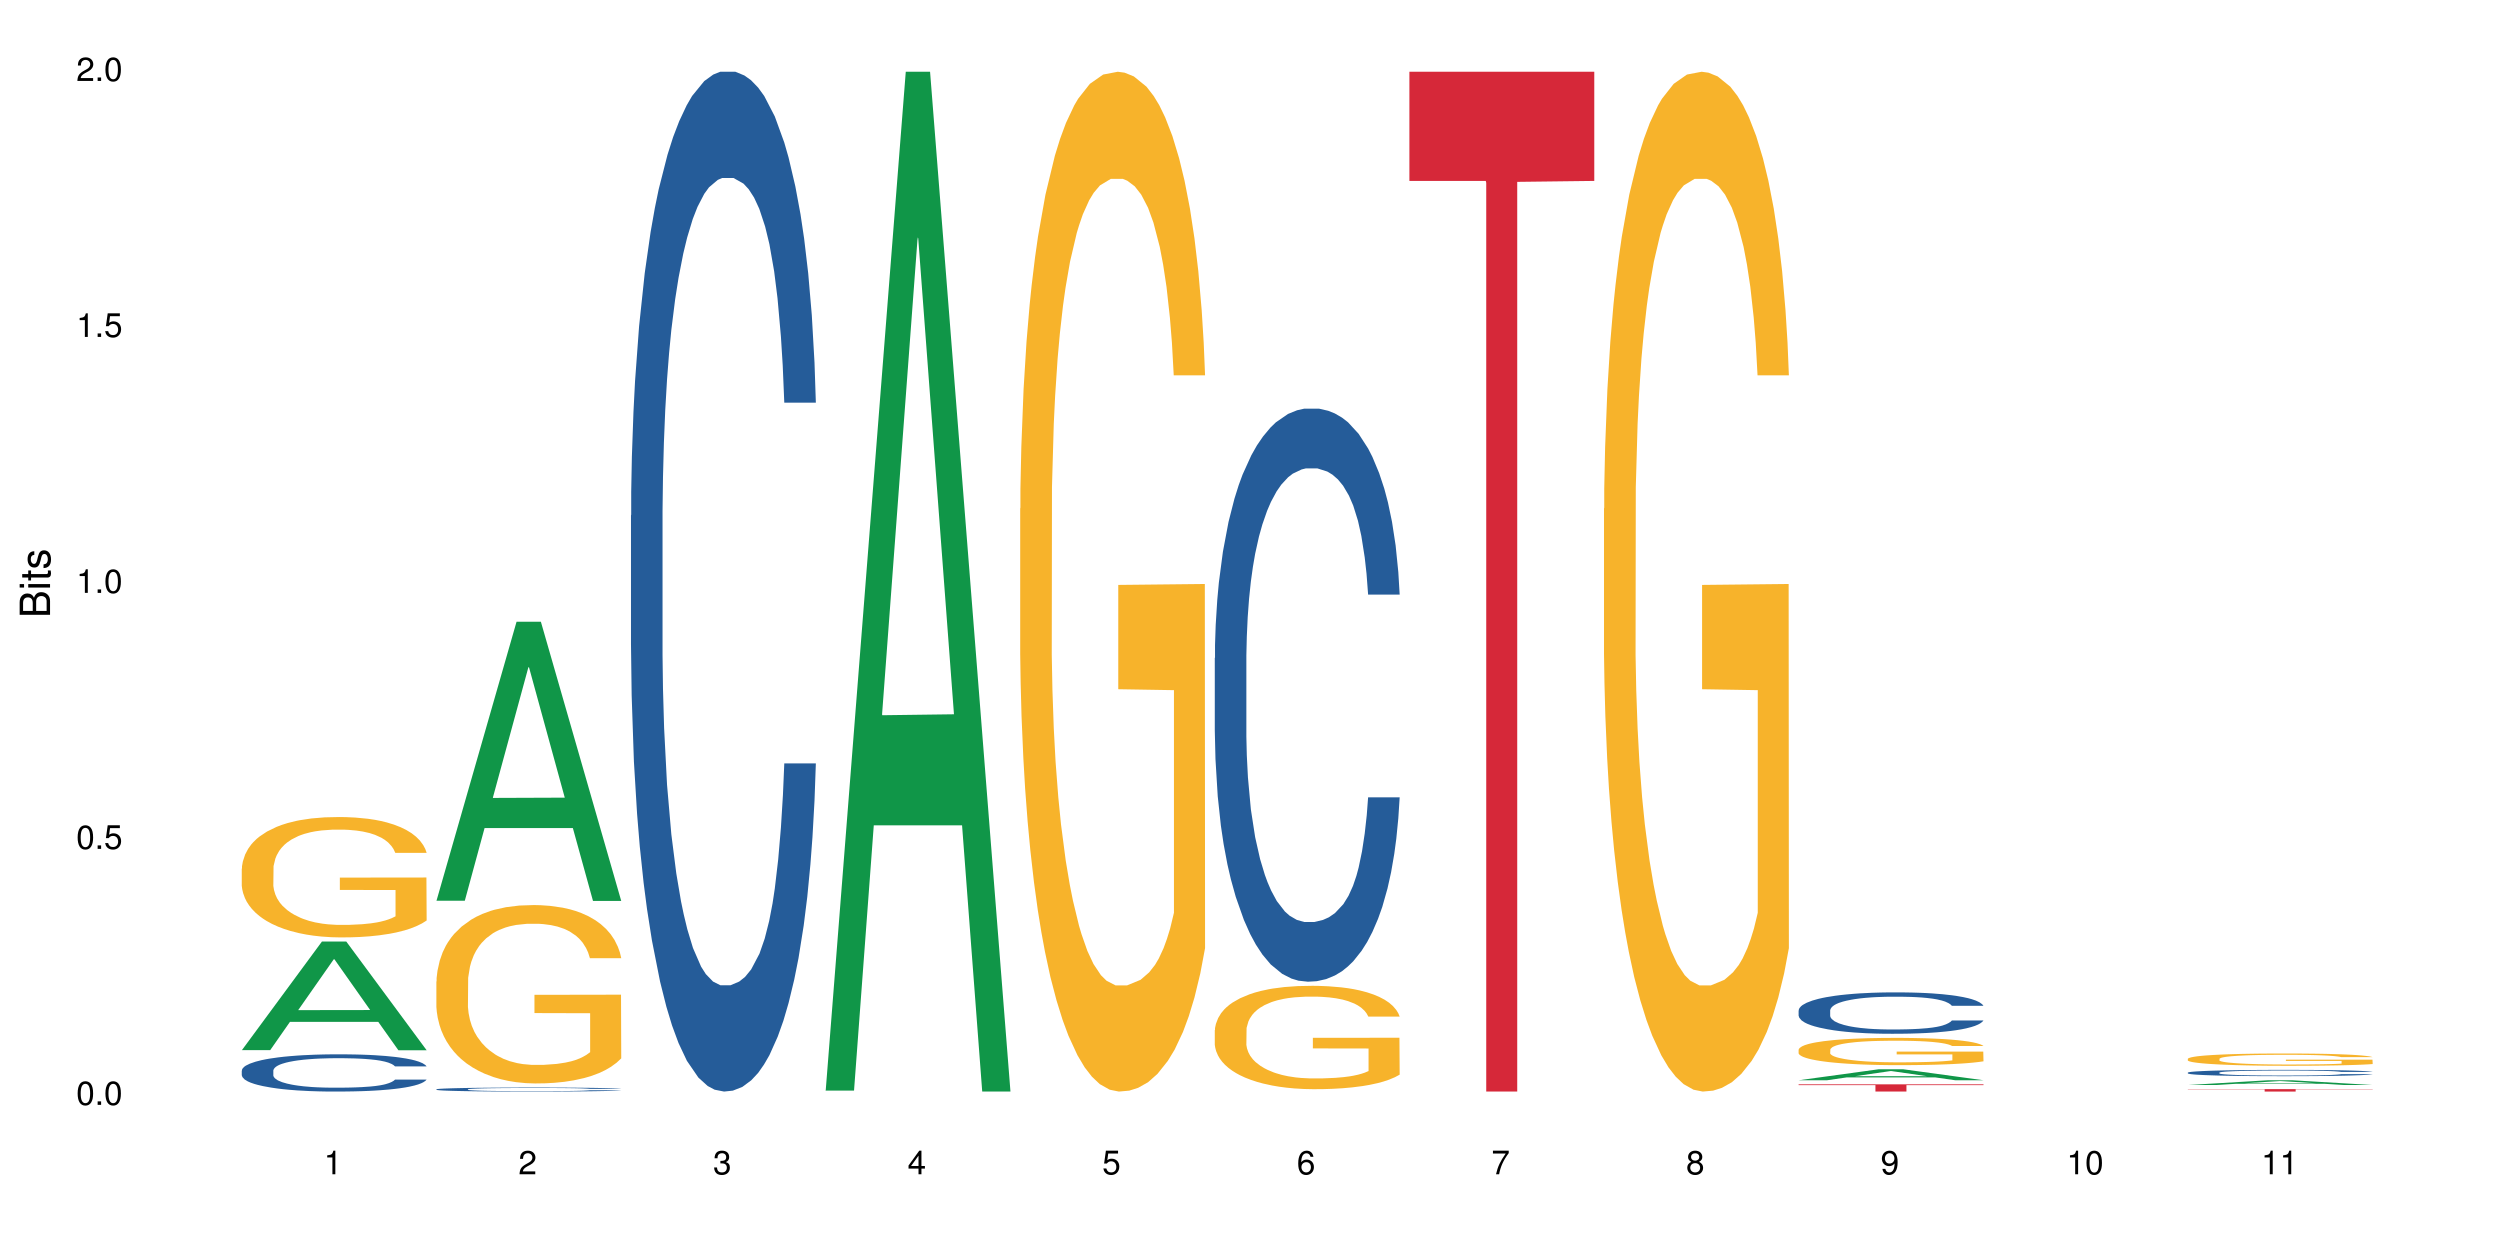 <?xml version="1.0" encoding="UTF-8"?>
<svg xmlns="http://www.w3.org/2000/svg" xmlns:xlink="http://www.w3.org/1999/xlink" width="720pt" height="360pt" viewBox="0 0 720 360" version="1.1">
<defs>
<g>
<symbol overflow="visible" id="glyph0-0">
<path style="stroke:none;" d=""/>
</symbol>
<symbol overflow="visible" id="glyph0-1">
<path style="stroke:none;" d="M 2.641 -6.797 C 2 -6.797 1.422 -6.531 1.078 -6.047 C 0.641 -5.453 0.406 -4.547 0.406 -3.297 C 0.406 -1 1.188 0.219 2.641 0.219 C 4.078 0.219 4.859 -1 4.859 -3.234 C 4.859 -4.562 4.656 -5.438 4.203 -6.047 C 3.844 -6.531 3.281 -6.797 2.641 -6.797 Z M 2.641 -6.047 C 3.547 -6.047 4 -5.125 4 -3.312 C 4 -1.375 3.562 -0.484 2.625 -0.484 C 1.734 -0.484 1.281 -1.422 1.281 -3.281 C 1.281 -5.141 1.734 -6.047 2.641 -6.047 Z M 2.641 -6.047 "/>
</symbol>
<symbol overflow="visible" id="glyph0-2">
<path style="stroke:none;" d="M 1.828 -1 L 0.828 -1 L 0.828 0 L 1.828 0 Z M 1.828 -1 "/>
</symbol>
<symbol overflow="visible" id="glyph0-3">
<path style="stroke:none;" d="M 4.562 -6.797 L 1.062 -6.797 L 0.547 -3.094 L 1.328 -3.094 C 1.719 -3.562 2.047 -3.734 2.578 -3.734 C 3.484 -3.734 4.062 -3.109 4.062 -2.094 C 4.062 -1.125 3.484 -0.531 2.578 -0.531 C 1.828 -0.531 1.375 -0.906 1.188 -1.672 L 0.328 -1.672 C 0.453 -1.109 0.547 -0.844 0.75 -0.594 C 1.125 -0.078 1.828 0.219 2.594 0.219 C 3.969 0.219 4.922 -0.781 4.922 -2.219 C 4.922 -3.562 4.031 -4.484 2.719 -4.484 C 2.25 -4.484 1.859 -4.359 1.469 -4.062 L 1.734 -5.969 L 4.562 -5.969 Z M 4.562 -6.797 "/>
</symbol>
<symbol overflow="visible" id="glyph0-4">
<path style="stroke:none;" d="M 2.484 -4.844 L 2.484 0 L 3.328 0 L 3.328 -6.797 L 2.766 -6.797 C 2.469 -5.75 2.281 -5.609 0.984 -5.453 L 0.984 -4.844 Z M 2.484 -4.844 "/>
</symbol>
<symbol overflow="visible" id="glyph0-5">
<path style="stroke:none;" d="M 4.859 -0.828 L 1.281 -0.828 C 1.359 -1.391 1.672 -1.75 2.5 -2.234 L 3.469 -2.75 C 4.406 -3.266 4.906 -3.969 4.906 -4.812 C 4.906 -5.375 4.672 -5.906 4.266 -6.266 C 3.859 -6.625 3.375 -6.797 2.719 -6.797 C 1.859 -6.797 1.219 -6.5 0.844 -5.922 C 0.609 -5.562 0.5 -5.125 0.484 -4.438 L 1.328 -4.438 C 1.359 -4.906 1.406 -5.188 1.531 -5.406 C 1.75 -5.812 2.188 -6.062 2.703 -6.062 C 3.469 -6.062 4.031 -5.516 4.031 -4.781 C 4.031 -4.25 3.719 -3.797 3.125 -3.438 L 2.234 -2.938 C 0.812 -2.141 0.406 -1.5 0.328 0 L 4.859 0 Z M 4.859 -0.828 "/>
</symbol>
<symbol overflow="visible" id="glyph0-6">
<path style="stroke:none;" d="M 2.125 -3.125 L 2.578 -3.125 C 3.516 -3.125 3.984 -2.703 3.984 -1.891 C 3.984 -1.031 3.469 -0.531 2.578 -0.531 C 1.656 -0.531 1.203 -0.984 1.156 -1.969 L 0.312 -1.969 C 0.344 -1.422 0.438 -1.078 0.609 -0.766 C 0.953 -0.109 1.625 0.219 2.547 0.219 C 3.953 0.219 4.859 -0.609 4.859 -1.906 C 4.859 -2.766 4.516 -3.25 3.703 -3.516 C 4.344 -3.766 4.656 -4.25 4.656 -4.938 C 4.656 -6.109 3.875 -6.797 2.578 -6.797 C 1.203 -6.797 0.484 -6.047 0.453 -4.609 L 1.297 -4.609 C 1.312 -5.016 1.344 -5.25 1.453 -5.453 C 1.641 -5.828 2.062 -6.062 2.594 -6.062 C 3.344 -6.062 3.797 -5.625 3.797 -4.906 C 3.797 -4.422 3.609 -4.141 3.25 -3.984 C 3.016 -3.891 2.719 -3.844 2.125 -3.844 Z M 2.125 -3.125 "/>
</symbol>
<symbol overflow="visible" id="glyph0-7">
<path style="stroke:none;" d="M 3.141 -1.625 L 3.141 0 L 3.984 0 L 3.984 -1.625 L 4.984 -1.625 L 4.984 -2.391 L 3.984 -2.391 L 3.984 -6.797 L 3.359 -6.797 L 0.266 -2.516 L 0.266 -1.625 Z M 3.141 -2.391 L 1 -2.391 L 3.141 -5.359 Z M 3.141 -2.391 "/>
</symbol>
<symbol overflow="visible" id="glyph0-8">
<path style="stroke:none;" d="M 4.781 -5.031 C 4.609 -6.141 3.891 -6.797 2.844 -6.797 C 2.094 -6.797 1.422 -6.438 1.031 -5.828 C 0.609 -5.172 0.406 -4.344 0.406 -3.094 C 0.406 -1.953 0.578 -1.234 0.984 -0.625 C 1.359 -0.078 1.953 0.219 2.703 0.219 C 3.984 0.219 4.922 -0.734 4.922 -2.078 C 4.922 -3.344 4.062 -4.234 2.844 -4.234 C 2.172 -4.234 1.641 -3.969 1.281 -3.469 C 1.281 -5.125 1.828 -6.047 2.797 -6.047 C 3.391 -6.047 3.797 -5.672 3.938 -5.031 Z M 2.734 -3.484 C 3.547 -3.484 4.062 -2.922 4.062 -2 C 4.062 -1.156 3.484 -0.531 2.703 -0.531 C 1.922 -0.531 1.328 -1.188 1.328 -2.047 C 1.328 -2.891 1.906 -3.484 2.734 -3.484 Z M 2.734 -3.484 "/>
</symbol>
<symbol overflow="visible" id="glyph0-9">
<path style="stroke:none;" d="M 4.984 -6.797 L 0.438 -6.797 L 0.438 -5.969 L 4.109 -5.969 C 2.5 -3.656 1.828 -2.234 1.328 0 L 2.219 0 C 2.594 -2.172 3.453 -4.047 4.984 -6.094 Z M 4.984 -6.797 "/>
</symbol>
<symbol overflow="visible" id="glyph0-10">
<path style="stroke:none;" d="M 3.75 -3.578 C 4.453 -4 4.688 -4.344 4.688 -4.984 C 4.688 -6.047 3.844 -6.797 2.641 -6.797 C 1.438 -6.797 0.594 -6.047 0.594 -4.984 C 0.594 -4.359 0.828 -4.016 1.516 -3.578 C 0.734 -3.203 0.359 -2.641 0.359 -1.891 C 0.359 -0.641 1.297 0.219 2.641 0.219 C 3.984 0.219 4.922 -0.641 4.922 -1.875 C 4.922 -2.641 4.531 -3.203 3.75 -3.578 Z M 2.641 -6.047 C 3.359 -6.047 3.812 -5.625 3.812 -4.969 C 3.812 -4.344 3.344 -3.922 2.641 -3.922 C 1.922 -3.922 1.453 -4.344 1.453 -4.984 C 1.453 -5.625 1.922 -6.047 2.641 -6.047 Z M 2.641 -3.203 C 3.484 -3.203 4.062 -2.672 4.062 -1.875 C 4.062 -1.062 3.484 -0.531 2.625 -0.531 C 1.797 -0.531 1.219 -1.078 1.219 -1.875 C 1.219 -2.672 1.797 -3.203 2.641 -3.203 Z M 2.641 -3.203 "/>
</symbol>
<symbol overflow="visible" id="glyph0-11">
<path style="stroke:none;" d="M 0.516 -1.547 C 0.672 -0.438 1.406 0.219 2.438 0.219 C 3.188 0.219 3.859 -0.141 4.266 -0.75 C 4.688 -1.406 4.891 -2.25 4.891 -3.484 C 4.891 -4.625 4.703 -5.359 4.312 -5.953 C 3.938 -6.5 3.344 -6.797 2.594 -6.797 C 1.297 -6.797 0.359 -5.844 0.359 -4.516 C 0.359 -3.25 1.234 -2.344 2.453 -2.344 C 3.094 -2.344 3.562 -2.578 4.016 -3.109 C 4 -1.453 3.469 -0.531 2.5 -0.531 C 1.906 -0.531 1.484 -0.906 1.359 -1.547 Z M 2.578 -6.062 C 3.375 -6.062 3.969 -5.406 3.969 -4.531 C 3.969 -3.688 3.375 -3.094 2.547 -3.094 C 1.734 -3.094 1.234 -3.672 1.234 -4.578 C 1.234 -5.438 1.797 -6.062 2.578 -6.062 Z M 2.578 -6.062 "/>
</symbol>
<symbol overflow="visible" id="glyph1-0">
<path style="stroke:none;" d=""/>
</symbol>
<symbol overflow="visible" id="glyph1-1">
<path style="stroke:none;" d="M 0 -0.953 L 0 -4.891 C 0 -5.719 -0.234 -6.344 -0.734 -6.797 C -1.188 -7.234 -1.812 -7.469 -2.5 -7.469 C -3.547 -7.469 -4.188 -7 -4.625 -5.875 C -4.984 -6.672 -5.641 -7.094 -6.531 -7.094 C -7.156 -7.094 -7.734 -6.859 -8.141 -6.391 C -8.562 -5.938 -8.75 -5.344 -8.75 -4.5 L -8.75 -0.953 Z M -4.984 -2.062 L -7.766 -2.062 L -7.766 -4.219 C -7.766 -4.844 -7.688 -5.203 -7.453 -5.5 C -7.219 -5.812 -6.859 -5.969 -6.375 -5.969 C -5.906 -5.969 -5.531 -5.812 -5.297 -5.5 C -5.062 -5.203 -4.984 -4.844 -4.984 -4.219 Z M -0.984 -2.062 L -4 -2.062 L -4 -4.781 C -4 -5.328 -3.859 -5.688 -3.578 -5.953 C -3.297 -6.219 -2.922 -6.359 -2.484 -6.359 C -2.062 -6.359 -1.688 -6.219 -1.406 -5.953 C -1.109 -5.688 -0.984 -5.328 -0.984 -4.781 Z M -0.984 -2.062 "/>
</symbol>
<symbol overflow="visible" id="glyph1-2">
<path style="stroke:none;" d="M -6.281 -1.797 L -6.281 -0.797 L 0 -0.797 L 0 -1.797 Z M -8.75 -1.797 L -8.75 -0.797 L -7.484 -0.797 L -7.484 -1.797 Z M -8.75 -1.797 "/>
</symbol>
<symbol overflow="visible" id="glyph1-3">
<path style="stroke:none;" d="M -6.281 -3.047 L -6.281 -2.016 L -8.016 -2.016 L -8.016 -1.016 L -6.281 -1.016 L -6.281 -0.172 L -5.469 -0.172 L -5.469 -1.016 L -0.719 -1.016 C -0.078 -1.016 0.281 -1.453 0.281 -2.234 C 0.281 -2.469 0.25 -2.719 0.188 -3.047 L -0.641 -3.047 C -0.609 -2.922 -0.594 -2.766 -0.594 -2.562 C -0.594 -2.141 -0.719 -2.016 -1.156 -2.016 L -5.469 -2.016 L -5.469 -3.047 Z M -6.281 -3.047 "/>
</symbol>
<symbol overflow="visible" id="glyph1-4">
<path style="stroke:none;" d="M -4.531 -5.25 C -5.766 -5.25 -6.469 -4.422 -6.469 -2.969 C -6.469 -1.516 -5.719 -0.562 -4.547 -0.562 C -3.562 -0.562 -3.094 -1.062 -2.734 -2.562 L -2.516 -3.484 C -2.344 -4.188 -2.094 -4.469 -1.625 -4.469 C -1.047 -4.469 -0.641 -3.875 -0.641 -3 C -0.641 -2.453 -0.797 -2 -1.062 -1.75 C -1.25 -1.594 -1.422 -1.531 -1.875 -1.469 L -1.875 -0.406 C -0.422 -0.453 0.281 -1.266 0.281 -2.922 C 0.281 -4.5 -0.5 -5.516 -1.719 -5.516 C -2.656 -5.516 -3.172 -4.984 -3.469 -3.734 L -3.703 -2.766 C -3.891 -1.953 -4.156 -1.609 -4.594 -1.609 C -5.172 -1.609 -5.547 -2.125 -5.547 -2.938 C -5.547 -3.75 -5.203 -4.172 -4.531 -4.203 Z M -4.531 -5.25 "/>
</symbol>
</g>
</defs>
<g id="surface74023">
<rect x="0" y="0" width="720" height="360" style="fill:rgb(100%,100%,100%);fill-opacity:1;stroke:none;"/>
<path style=" stroke:none;fill-rule:nonzero;fill:rgb(6.275%,58.824%,28.235%);fill-opacity:1;" d="M 69.629 302.441 L 69.688 302.414 L 92.723 271.156 L 99.723 271.156 L 122.875 302.473 L 114.738 302.473 L 108.938 294.297 L 83.508 294.297 L 77.82 302.441 L 69.629 302.441 L 85.957 290.918 L 106.605 290.887 L 96.309 276.273 L 96.195 276.242 L 96.082 276.332 L 85.898 290.887 L 85.957 290.918 Z M 69.629 302.441 "/>
<path style=" stroke:none;fill-rule:nonzero;fill:rgb(14.51%,36.078%,60%);fill-opacity:1;" d="M 69.629 308.316 L 69.695 308.305 L 69.695 308.07 L 69.891 307.699 L 70.344 307.227 L 70.797 306.906 L 71.969 306.328 L 73.59 305.77 L 75.277 305.336 L 76.512 305.082 L 77.617 304.887 L 80.148 304.523 L 81.773 304.336 L 83.523 304.172 L 85.668 304.004 L 87.227 303.906 L 90.73 303.75 L 93.328 303.68 L 95.344 303.652 L 99.691 303.652 L 102.289 303.691 L 104.172 303.738 L 106.25 303.816 L 108.004 303.906 L 111.055 304.121 L 113.781 304.395 L 115.016 304.555 L 116.965 304.855 L 118.457 305.152 L 119.496 305.406 L 120.664 305.77 L 121.703 306.207 L 122.484 306.707 L 122.875 307.129 L 113.781 307.129 L 113.328 306.738 L 112.809 306.434 L 111.836 306.031 L 110.859 305.75 L 109.496 305.465 L 108.266 305.277 L 106.574 305.094 L 105.082 304.973 L 103.523 304.887 L 102.031 304.828 L 99.172 304.77 L 95.863 304.77 L 94.629 304.789 L 92.098 304.867 L 90.73 304.934 L 88.785 305.074 L 87.422 305.199 L 85.797 305.395 L 84.695 305.562 L 83.328 305.816 L 82.355 306.043 L 81.254 306.367 L 80.602 306.609 L 80.02 306.887 L 79.5 307.207 L 79.109 307.551 L 78.852 307.914 L 78.719 308.266 L 78.719 309.785 L 78.852 310.137 L 79.176 310.551 L 80.02 311.148 L 81.254 311.668 L 82.68 312.078 L 84.043 312.371 L 84.824 312.508 L 85.863 312.664 L 87.484 312.863 L 89.824 313.059 L 91.188 313.137 L 93.266 313.215 L 95.406 313.254 L 98.266 313.254 L 100.797 313.215 L 102.484 313.164 L 104.238 313.086 L 106.641 312.922 L 108.133 312.766 L 109.434 312.578 L 110.406 312.391 L 111.055 312.234 L 112.031 311.93 L 112.809 311.598 L 113.395 311.254 L 113.781 310.922 L 122.875 310.922 L 122.484 311.312 L 121.898 311.695 L 121.316 311.98 L 120.406 312.324 L 119.367 312.625 L 117.875 312.969 L 116.641 313.195 L 115.016 313.441 L 113.523 313.625 L 111.898 313.793 L 109.496 313.988 L 107.938 314.086 L 106.25 314.176 L 104.238 314.254 L 101.707 314.32 L 98.977 314.359 L 96.445 314.371 L 93.719 314.352 L 91.707 314.312 L 89.043 314.223 L 85.73 314.047 L 83.328 313.859 L 81.445 313.676 L 79.824 313.48 L 78.004 313.215 L 75.668 312.785 L 74.238 312.449 L 73.266 312.176 L 72.16 311.793 L 71.383 311.449 L 70.473 310.902 L 69.824 310.207 L 69.629 309.668 Z M 69.629 308.316 "/>
<path style=" stroke:none;fill-rule:nonzero;fill:rgb(96.863%,70.196%,16.863%);fill-opacity:1;" d="M 69.629 250.156 L 69.695 250.121 L 69.695 249.488 L 69.953 248.066 L 70.602 246.102 L 71.449 244.488 L 72.355 243.219 L 72.941 242.555 L 73.914 241.605 L 74.758 240.91 L 76.902 239.484 L 79.629 238.152 L 81.121 237.582 L 82.809 237.047 L 85.215 236.445 L 86.316 236.223 L 89.691 235.715 L 93.523 235.398 L 97.746 235.305 L 99.691 235.336 L 102.355 235.461 L 105.992 235.809 L 108.07 236.125 L 109.691 236.445 L 111.379 236.855 L 113.457 237.488 L 115.406 238.25 L 116.965 239.008 L 118.523 239.957 L 119.82 240.973 L 120.926 242.078 L 121.898 243.41 L 122.484 244.52 L 122.875 245.625 L 113.848 245.625 L 113.328 244.52 L 112.742 243.664 L 111.77 242.617 L 110.797 241.859 L 109.82 241.258 L 108.004 240.434 L 106.445 239.926 L 104.496 239.484 L 102.613 239.199 L 100.473 239.008 L 99.172 238.945 L 95.73 238.945 L 92.613 239.168 L 90.797 239.422 L 89.5 239.672 L 87.68 240.148 L 86.578 240.527 L 85.926 240.781 L 83.98 241.762 L 82.68 242.648 L 81.965 243.25 L 81.059 244.203 L 80.406 245.055 L 79.695 246.324 L 79.305 247.273 L 78.785 249.426 L 78.719 255.125 L 78.914 256.328 L 79.305 257.629 L 79.824 258.77 L 80.602 259.973 L 81.383 260.891 L 82.746 262.125 L 83.914 262.949 L 84.824 263.484 L 86.578 264.34 L 87.289 264.625 L 88.98 265.195 L 90.73 265.641 L 92.875 266.02 L 94.5 266.207 L 97.094 266.367 L 100.406 266.367 L 104.305 266.176 L 106.77 265.926 L 108.457 265.672 L 109.562 265.449 L 110.926 265.102 L 111.898 264.785 L 112.809 264.438 L 113.914 263.898 L 113.914 256.328 L 97.875 256.297 L 97.875 252.75 L 122.809 252.719 L 122.875 265.102 L 121.512 265.957 L 119.82 266.777 L 118.199 267.414 L 116.512 267.949 L 114.109 268.551 L 112.16 268.934 L 109.172 269.375 L 106.445 269.66 L 103.59 269.852 L 101.055 269.945 L 98.07 269.977 L 95.406 269.914 L 92.551 269.723 L 90.277 269.469 L 88.199 269.152 L 86.121 268.742 L 83.523 268.078 L 81.836 267.539 L 80.082 266.875 L 78.332 266.082 L 76.773 265.227 L 75.734 264.562 L 74.695 263.801 L 73.59 262.852 L 72.551 261.777 L 71.773 260.793 L 71.059 259.688 L 70.539 258.641 L 70.02 257.215 L 69.758 256.074 L 69.629 255.094 Z M 69.629 250.156 "/>
<path style=" stroke:none;fill-rule:nonzero;fill:rgb(6.275%,58.824%,28.235%);fill-opacity:1;" d="M 125.676 259.402 L 125.734 259.328 L 148.77 179.051 L 155.77 179.051 L 178.918 259.477 L 170.785 259.477 L 164.984 238.484 L 139.555 238.484 L 133.867 259.402 L 125.676 259.402 L 142 229.801 L 162.652 229.723 L 152.355 192.191 L 152.242 192.117 L 152.129 192.344 L 141.945 229.723 L 142 229.801 Z M 125.676 259.402 "/>
<path style=" stroke:none;fill-rule:nonzero;fill:rgb(14.51%,36.078%,60%);fill-opacity:1;" d="M 125.676 313.719 L 125.742 313.719 L 125.742 313.691 L 125.934 313.652 L 126.391 313.602 L 126.844 313.566 L 128.012 313.504 L 129.637 313.445 L 131.324 313.398 L 132.559 313.371 L 133.664 313.348 L 136.195 313.309 L 137.816 313.289 L 139.57 313.273 L 141.715 313.254 L 143.273 313.242 L 146.777 313.227 L 149.375 313.219 L 151.391 313.215 L 155.738 313.215 L 158.336 313.219 L 160.219 313.227 L 162.297 313.234 L 164.051 313.242 L 167.102 313.266 L 169.828 313.297 L 171.062 313.312 L 173.012 313.348 L 174.504 313.379 L 175.543 313.406 L 176.711 313.445 L 177.75 313.492 L 178.531 313.547 L 178.918 313.59 L 169.828 313.59 L 169.375 313.547 L 168.855 313.516 L 167.883 313.473 L 166.906 313.441 L 165.543 313.41 L 164.309 313.391 L 162.621 313.371 L 161.129 313.359 L 159.57 313.348 L 158.078 313.344 L 155.219 313.336 L 151.906 313.336 L 150.676 313.34 L 148.141 313.348 L 146.777 313.355 L 144.832 313.367 L 143.469 313.383 L 141.844 313.402 L 140.738 313.422 L 139.375 313.449 L 138.402 313.473 L 137.297 313.508 L 136.648 313.535 L 136.066 313.562 L 135.547 313.598 L 135.156 313.637 L 134.895 313.676 L 134.766 313.715 L 134.766 313.875 L 134.895 313.914 L 135.219 313.961 L 136.066 314.023 L 137.297 314.078 L 138.727 314.125 L 140.09 314.156 L 140.871 314.172 L 141.91 314.188 L 143.531 314.207 L 145.871 314.23 L 147.234 314.238 L 149.312 314.246 L 151.453 314.25 L 154.312 314.25 L 156.844 314.246 L 158.531 314.242 L 160.285 314.23 L 162.688 314.215 L 164.18 314.199 L 165.48 314.176 L 166.453 314.156 L 167.102 314.141 L 168.074 314.109 L 168.855 314.07 L 169.441 314.035 L 169.828 314 L 178.918 314 L 178.531 314.043 L 177.945 314.082 L 177.363 314.113 L 176.453 314.148 L 175.414 314.184 L 173.922 314.219 L 172.688 314.242 L 171.062 314.27 L 169.57 314.289 L 167.945 314.309 L 165.543 314.328 L 163.984 314.34 L 162.297 314.348 L 160.285 314.359 L 157.754 314.367 L 155.023 314.371 L 152.492 314.371 L 149.766 314.367 L 147.754 314.363 L 145.09 314.355 L 141.777 314.336 L 139.375 314.316 L 137.492 314.297 L 135.871 314.273 L 134.051 314.246 L 131.715 314.199 L 130.285 314.164 L 129.312 314.133 L 128.207 314.094 L 127.43 314.055 L 126.52 313.996 L 125.871 313.922 L 125.676 313.863 Z M 125.676 313.719 "/>
<path style=" stroke:none;fill-rule:nonzero;fill:rgb(96.863%,70.196%,16.863%);fill-opacity:1;" d="M 125.676 282.664 L 125.742 282.617 L 125.742 281.68 L 126 279.566 L 126.648 276.656 L 127.492 274.266 L 128.402 272.387 L 128.988 271.402 L 129.961 269.996 L 130.805 268.961 L 132.949 266.852 L 135.676 264.879 L 137.168 264.035 L 138.855 263.238 L 141.258 262.348 L 142.363 262.02 L 145.738 261.27 L 149.57 260.797 L 153.793 260.656 L 155.738 260.703 L 158.402 260.891 L 162.039 261.41 L 164.117 261.879 L 165.738 262.348 L 167.426 262.957 L 169.504 263.895 L 171.453 265.02 L 173.012 266.148 L 174.57 267.555 L 175.867 269.055 L 176.973 270.699 L 177.945 272.668 L 178.531 274.312 L 178.918 275.953 L 169.895 275.953 L 169.375 274.312 L 168.789 273.043 L 167.816 271.496 L 166.844 270.371 L 165.867 269.48 L 164.051 268.258 L 162.492 267.508 L 160.543 266.852 L 158.66 266.43 L 156.52 266.148 L 155.219 266.055 L 151.777 266.055 L 148.66 266.383 L 146.844 266.758 L 145.543 267.133 L 143.727 267.836 L 142.621 268.398 L 141.973 268.773 L 140.027 270.23 L 138.727 271.543 L 138.012 272.434 L 137.105 273.844 L 136.453 275.109 L 135.738 276.984 L 135.352 278.395 L 134.832 281.586 L 134.766 290.031 L 134.961 291.812 L 135.352 293.738 L 135.871 295.426 L 136.648 297.211 L 137.43 298.57 L 138.793 300.398 L 139.961 301.621 L 140.871 302.418 L 142.621 303.684 L 143.336 304.105 L 145.023 304.953 L 146.777 305.609 L 148.922 306.172 L 150.543 306.453 L 153.141 306.688 L 156.453 306.688 L 160.348 306.406 L 162.816 306.031 L 164.504 305.656 L 165.609 305.328 L 166.973 304.812 L 167.945 304.34 L 168.855 303.824 L 169.961 303.027 L 169.961 291.812 L 153.922 291.766 L 153.922 286.512 L 178.855 286.465 L 178.918 304.812 L 177.555 306.078 L 175.867 307.297 L 174.246 308.234 L 172.555 309.035 L 170.152 309.926 L 168.207 310.488 L 165.219 311.145 L 162.492 311.566 L 159.637 311.848 L 157.102 311.988 L 154.117 312.035 L 151.453 311.941 L 148.598 311.66 L 146.324 311.285 L 144.246 310.816 L 142.168 310.207 L 139.57 309.223 L 137.883 308.422 L 136.129 307.438 L 134.375 306.266 L 132.816 305 L 131.777 304.012 L 130.742 302.887 L 129.637 301.48 L 128.598 299.883 L 127.82 298.43 L 127.105 296.785 L 126.586 295.238 L 126.066 293.129 L 125.805 291.438 L 125.676 289.984 Z M 125.676 282.664 "/>
<path style=" stroke:none;fill-rule:nonzero;fill:rgb(14.51%,36.078%,60%);fill-opacity:1;" d="M 181.723 148.457 L 181.785 148.188 L 181.785 141.742 L 181.98 131.543 L 182.438 118.656 L 182.891 109.797 L 184.059 93.957 L 185.684 78.652 L 187.371 66.84 L 188.605 59.859 L 189.707 54.492 L 192.242 44.559 L 193.863 39.457 L 195.617 34.891 L 197.762 30.328 L 199.32 27.645 L 202.824 23.348 L 205.422 21.469 L 207.434 20.664 L 211.785 20.664 L 214.383 21.738 L 216.266 23.078 L 218.344 25.227 L 220.098 27.645 L 223.148 33.551 L 225.875 41.066 L 227.109 45.363 L 229.059 53.684 L 230.551 61.738 L 231.59 68.719 L 232.758 78.652 L 233.797 90.734 L 234.578 104.426 L 234.965 115.969 L 225.875 115.969 L 225.422 105.23 L 224.902 96.91 L 223.926 85.902 L 222.953 78.117 L 221.59 70.332 L 220.355 65.23 L 218.668 60.129 L 217.176 56.906 L 215.617 54.492 L 214.121 52.879 L 211.266 51.27 L 207.953 51.27 L 206.723 51.805 L 204.188 53.953 L 202.824 55.832 L 200.875 59.59 L 199.512 63.082 L 197.891 68.449 L 196.785 73.016 L 195.422 79.996 L 194.449 86.172 L 193.344 95.031 L 192.695 101.742 L 192.109 109.258 L 191.59 118.117 L 191.203 127.516 L 190.941 137.449 L 190.812 147.113 L 190.812 188.727 L 190.941 198.391 L 191.266 209.668 L 192.109 226.043 L 193.344 240.273 L 194.773 251.547 L 196.137 259.602 L 196.918 263.359 L 197.953 267.656 L 199.578 273.027 L 201.914 278.395 L 203.281 280.543 L 205.355 282.691 L 207.5 283.766 L 210.355 283.766 L 212.891 282.691 L 214.578 281.348 L 216.332 279.199 L 218.734 274.637 L 220.227 270.34 L 221.523 265.242 L 222.5 260.141 L 223.148 255.844 L 224.121 247.52 L 224.902 238.395 L 225.484 228.996 L 225.875 219.867 L 234.965 219.867 L 234.578 230.609 L 233.992 241.078 L 233.406 248.863 L 232.5 258.262 L 231.461 266.582 L 229.965 275.98 L 228.734 282.152 L 227.109 288.867 L 225.617 293.969 L 223.992 298.531 L 221.59 303.898 L 220.031 306.586 L 218.344 309 L 216.332 311.148 L 213.797 313.027 L 211.07 314.102 L 208.539 314.371 L 205.812 313.832 L 203.801 312.762 L 201.137 310.344 L 197.824 305.512 L 195.422 300.41 L 193.539 295.309 L 191.918 289.941 L 190.098 282.691 L 187.762 270.879 L 186.332 261.75 L 185.359 254.234 L 184.254 243.762 L 183.477 234.367 L 182.566 219.332 L 181.918 200.27 L 181.723 185.504 Z M 181.723 148.457 "/>
<path style=" stroke:none;fill-rule:nonzero;fill:rgb(6.275%,58.824%,28.235%);fill-opacity:1;" d="M 237.77 314.094 L 237.824 313.82 L 260.863 20.664 L 267.859 20.664 L 291.012 314.371 L 282.879 314.371 L 277.074 237.703 L 251.648 237.703 L 245.961 314.094 L 237.77 314.094 L 254.094 205.988 L 274.742 205.711 L 264.449 68.648 L 264.332 68.375 L 264.219 69.199 L 254.039 205.711 L 254.094 205.988 Z M 237.77 314.094 "/>
<path style=" stroke:none;fill-rule:nonzero;fill:rgb(96.863%,70.196%,16.863%);fill-opacity:1;" d="M 293.816 146.461 L 293.879 146.191 L 293.879 140.828 L 294.141 128.758 L 294.789 112.129 L 295.633 98.449 L 296.543 87.719 L 297.125 82.086 L 298.102 74.039 L 298.945 68.141 L 301.086 56.07 L 303.812 44.805 L 305.309 39.977 L 306.996 35.414 L 309.398 30.32 L 310.504 28.441 L 313.879 24.148 L 317.711 21.469 L 321.93 20.664 L 323.879 20.93 L 326.539 22.004 L 330.176 24.953 L 332.254 27.637 L 333.879 30.32 L 335.566 33.805 L 337.645 39.172 L 339.59 45.609 L 341.148 52.047 L 342.707 60.094 L 344.008 68.676 L 345.109 78.062 L 346.086 89.328 L 346.668 98.715 L 347.059 108.105 L 338.035 108.105 L 337.516 98.715 L 336.93 91.477 L 335.957 82.625 L 334.98 76.188 L 334.008 71.09 L 332.191 64.117 L 330.633 59.824 L 328.684 56.07 L 326.801 53.656 L 324.656 52.047 L 323.359 51.508 L 319.918 51.508 L 316.801 53.387 L 314.984 55.531 L 313.684 57.68 L 311.867 61.703 L 310.762 64.922 L 310.113 67.066 L 308.164 75.383 L 306.867 82.891 L 306.152 87.988 L 305.242 96.035 L 304.594 103.277 L 303.879 114.004 L 303.488 122.051 L 302.969 140.293 L 302.906 188.574 L 303.102 198.766 L 303.488 209.762 L 304.008 219.418 L 304.789 229.609 L 305.566 237.391 L 306.93 247.852 L 308.102 254.824 L 309.008 259.383 L 310.762 266.625 L 311.477 269.039 L 313.164 273.867 L 314.918 277.625 L 317.059 280.844 L 318.684 282.453 L 321.281 283.793 L 324.594 283.793 L 328.488 282.184 L 330.957 280.039 L 332.645 277.891 L 333.746 276.016 L 335.113 273.062 L 336.086 270.383 L 336.996 267.43 L 338.098 262.871 L 338.098 198.766 L 322.059 198.496 L 322.059 168.457 L 346.992 168.188 L 347.059 273.062 L 345.695 280.305 L 344.008 287.281 L 342.383 292.645 L 340.695 297.203 L 338.293 302.301 L 336.344 305.52 L 333.359 309.273 L 330.633 311.688 L 327.773 313.297 L 325.242 314.102 L 322.254 314.371 L 319.594 313.836 L 316.734 312.227 L 314.465 310.078 L 312.387 307.398 L 310.309 303.91 L 307.711 298.277 L 306.023 293.719 L 304.27 288.086 L 302.516 281.379 L 300.957 274.137 L 299.918 268.504 L 298.879 262.066 L 297.777 254.02 L 296.738 244.898 L 295.957 236.586 L 295.242 227.195 L 294.723 218.344 L 294.203 206.277 L 293.945 196.621 L 293.816 188.305 Z M 293.816 146.461 "/>
<path style=" stroke:none;fill-rule:nonzero;fill:rgb(14.51%,36.078%,60%);fill-opacity:1;" d="M 349.859 189.508 L 349.926 189.359 L 349.926 185.738 L 350.121 180.004 L 350.574 172.766 L 351.031 167.785 L 352.199 158.887 L 353.82 150.285 L 355.512 143.648 L 356.742 139.727 L 357.848 136.711 L 360.379 131.129 L 362.004 128.262 L 363.758 125.699 L 365.898 123.133 L 367.457 121.625 L 370.965 119.211 L 373.562 118.156 L 375.574 117.703 L 379.926 117.703 L 382.523 118.305 L 384.406 119.059 L 386.484 120.266 L 388.234 121.625 L 391.289 124.945 L 394.016 129.168 L 395.25 131.582 L 397.195 136.258 L 398.691 140.781 L 399.73 144.707 L 400.898 150.285 L 401.938 157.074 L 402.715 164.77 L 403.105 171.254 L 394.016 171.254 L 393.559 165.223 L 393.039 160.543 L 392.066 154.359 L 391.094 149.984 L 389.73 145.609 L 388.496 142.742 L 386.809 139.879 L 385.312 138.066 L 383.754 136.711 L 382.262 135.805 L 379.406 134.898 L 376.094 134.898 L 374.859 135.203 L 372.328 136.41 L 370.965 137.465 L 369.016 139.574 L 367.652 141.539 L 366.027 144.555 L 364.926 147.117 L 363.562 151.039 L 362.586 154.512 L 361.484 159.488 L 360.836 163.262 L 360.25 167.484 L 359.73 172.461 L 359.34 177.742 L 359.082 183.324 L 358.953 188.754 L 358.953 212.137 L 359.082 217.566 L 359.406 223.902 L 360.25 233.105 L 361.484 241.102 L 362.914 247.438 L 364.277 251.961 L 365.055 254.074 L 366.094 256.488 L 367.719 259.504 L 370.055 262.52 L 371.418 263.727 L 373.496 264.934 L 375.641 265.539 L 378.496 265.539 L 381.027 264.934 L 382.715 264.18 L 384.469 262.973 L 386.871 260.41 L 388.367 257.996 L 389.664 255.129 L 390.637 252.262 L 391.289 249.848 L 392.262 245.172 L 393.039 240.043 L 393.625 234.766 L 394.016 229.637 L 403.105 229.637 L 402.715 235.668 L 402.133 241.551 L 401.547 245.926 L 400.637 251.207 L 399.598 255.883 L 398.105 261.164 L 396.871 264.633 L 395.25 268.402 L 393.754 271.27 L 392.133 273.836 L 389.73 276.852 L 388.172 278.359 L 386.484 279.719 L 384.469 280.926 L 381.938 281.98 L 379.211 282.586 L 376.68 282.734 L 373.949 282.434 L 371.938 281.828 L 369.277 280.473 L 365.965 277.758 L 363.562 274.891 L 361.68 272.023 L 360.055 269.008 L 358.238 264.934 L 355.898 258.297 L 354.473 253.168 L 353.496 248.945 L 352.395 243.062 L 351.613 237.781 L 350.707 229.332 L 350.055 218.621 L 349.859 210.324 Z M 349.859 189.508 "/>
<path style=" stroke:none;fill-rule:nonzero;fill:rgb(96.863%,70.196%,16.863%);fill-opacity:1;" d="M 349.859 296.664 L 349.926 296.641 L 349.926 296.094 L 350.188 294.871 L 350.836 293.188 L 351.68 291.801 L 352.59 290.711 L 353.172 290.141 L 354.148 289.324 L 354.992 288.727 L 357.133 287.504 L 359.859 286.363 L 361.355 285.871 L 363.043 285.41 L 365.445 284.895 L 366.547 284.703 L 369.926 284.27 L 373.758 283.996 L 377.977 283.914 L 379.926 283.941 L 382.586 284.051 L 386.223 284.352 L 388.301 284.621 L 389.926 284.895 L 391.613 285.246 L 393.691 285.789 L 395.637 286.441 L 397.195 287.094 L 398.754 287.91 L 400.055 288.781 L 401.156 289.734 L 402.133 290.875 L 402.715 291.828 L 403.105 292.777 L 394.078 292.777 L 393.559 291.828 L 392.977 291.094 L 392 290.195 L 391.027 289.543 L 390.055 289.027 L 388.234 288.32 L 386.676 287.883 L 384.73 287.504 L 382.848 287.258 L 380.703 287.094 L 379.406 287.043 L 375.965 287.043 L 372.848 287.23 L 371.027 287.449 L 369.73 287.668 L 367.914 288.074 L 366.809 288.402 L 366.16 288.617 L 364.211 289.461 L 362.914 290.223 L 362.199 290.738 L 361.289 291.555 L 360.641 292.289 L 359.926 293.375 L 359.535 294.191 L 359.016 296.039 L 358.953 300.934 L 359.145 301.969 L 359.535 303.082 L 360.055 304.062 L 360.836 305.094 L 361.613 305.883 L 362.977 306.941 L 364.145 307.648 L 365.055 308.113 L 366.809 308.848 L 367.523 309.09 L 369.211 309.582 L 370.965 309.961 L 373.105 310.289 L 374.73 310.449 L 377.328 310.586 L 380.641 310.586 L 384.535 310.422 L 387.004 310.207 L 388.691 309.988 L 389.793 309.797 L 391.156 309.5 L 392.133 309.227 L 393.039 308.93 L 394.145 308.465 L 394.145 301.969 L 378.105 301.941 L 378.105 298.895 L 403.039 298.867 L 403.105 309.5 L 401.742 310.234 L 400.055 310.941 L 398.43 311.484 L 396.742 311.945 L 394.34 312.461 L 392.391 312.789 L 389.406 313.168 L 386.676 313.414 L 383.82 313.578 L 381.289 313.66 L 378.301 313.688 L 375.641 313.633 L 372.781 313.469 L 370.508 313.25 L 368.434 312.98 L 366.355 312.625 L 363.758 312.055 L 362.066 311.594 L 360.316 311.02 L 358.562 310.34 L 357.004 309.609 L 355.965 309.035 L 354.926 308.383 L 353.82 307.57 L 352.781 306.645 L 352.004 305.801 L 351.289 304.852 L 350.77 303.953 L 350.25 302.73 L 349.992 301.75 L 349.859 300.906 Z M 349.859 296.664 "/>
<path style=" stroke:none;fill-rule:nonzero;fill:rgb(83.922%,15.686%,22.353%);fill-opacity:1;" d="M 405.906 20.664 L 459.152 20.664 L 459.152 52.102 L 436.961 52.379 L 436.961 314.371 L 428.035 314.371 L 428.035 52.652 L 427.902 52.102 L 405.906 52.102 Z M 405.906 20.664 "/>
<path style=" stroke:none;fill-rule:nonzero;fill:rgb(96.863%,70.196%,16.863%);fill-opacity:1;" d="M 461.953 146.461 L 462.02 146.191 L 462.02 140.828 L 462.277 128.758 L 462.93 112.129 L 463.773 98.449 L 464.68 87.719 L 465.266 82.086 L 466.238 74.039 L 467.082 68.141 L 469.227 56.07 L 471.953 44.805 L 473.445 39.977 L 475.137 35.414 L 477.539 30.32 L 478.641 28.441 L 482.02 24.148 L 485.848 21.469 L 490.07 20.664 L 492.016 20.93 L 494.68 22.004 L 498.316 24.953 L 500.395 27.637 L 502.016 30.32 L 503.703 33.805 L 505.781 39.172 L 507.73 45.609 L 509.289 52.047 L 510.848 60.094 L 512.145 68.676 L 513.25 78.062 L 514.223 89.328 L 514.809 98.715 L 515.199 108.105 L 506.172 108.105 L 505.652 98.715 L 505.07 91.477 L 504.094 82.625 L 503.121 76.188 L 502.148 71.09 L 500.328 64.117 L 498.77 59.824 L 496.82 56.07 L 494.938 53.656 L 492.797 52.047 L 491.496 51.508 L 488.055 51.508 L 484.941 53.387 L 483.121 55.531 L 481.824 57.68 L 480.004 61.703 L 478.902 64.922 L 478.25 67.066 L 476.305 75.383 L 475.004 82.891 L 474.289 87.988 L 473.383 96.035 L 472.734 103.277 L 472.02 114.004 L 471.629 122.051 L 471.109 140.293 L 471.043 188.574 L 471.238 198.766 L 471.629 209.762 L 472.148 219.418 L 472.926 229.609 L 473.707 237.391 L 475.07 247.852 L 476.238 254.824 L 477.148 259.383 L 478.902 266.625 L 479.617 269.039 L 481.305 273.867 L 483.059 277.625 L 485.199 280.844 L 486.824 282.453 L 489.422 283.793 L 492.73 283.793 L 496.629 282.184 L 499.094 280.039 L 500.781 277.891 L 501.887 276.016 L 503.25 273.062 L 504.223 270.383 L 505.133 267.43 L 506.238 262.871 L 506.238 198.766 L 490.199 198.496 L 490.199 168.457 L 515.133 168.188 L 515.199 273.062 L 513.836 280.305 L 512.145 287.281 L 510.523 292.645 L 508.836 297.203 L 506.434 302.301 L 504.484 305.52 L 501.496 309.273 L 498.77 311.688 L 495.914 313.297 L 493.383 314.102 L 490.395 314.371 L 487.73 313.836 L 484.875 312.227 L 482.602 310.078 L 480.523 307.398 L 478.445 303.91 L 475.848 298.277 L 474.16 293.719 L 472.406 288.086 L 470.656 281.379 L 469.098 274.137 L 468.059 268.504 L 467.02 262.066 L 465.914 254.02 L 464.875 244.898 L 464.098 236.586 L 463.383 227.195 L 462.863 218.344 L 462.344 206.277 L 462.082 196.621 L 461.953 188.305 Z M 461.953 146.461 "/>
<path style=" stroke:none;fill-rule:nonzero;fill:rgb(6.275%,58.824%,28.235%);fill-opacity:1;" d="M 518 311.113 L 518.059 311.109 L 541.094 307.945 L 548.094 307.945 L 571.246 311.113 L 563.109 311.113 L 557.309 310.289 L 531.879 310.289 L 526.191 311.113 L 518 311.113 L 534.324 309.945 L 554.977 309.941 L 544.68 308.461 L 544.566 308.457 L 544.453 308.469 L 534.27 309.941 L 534.324 309.945 Z M 518 311.113 "/>
<path style=" stroke:none;fill-rule:nonzero;fill:rgb(14.51%,36.078%,60%);fill-opacity:1;" d="M 518 290.996 L 518.066 290.984 L 518.066 290.723 L 518.262 290.309 L 518.715 289.789 L 519.168 289.43 L 520.336 288.785 L 521.961 288.164 L 523.648 287.684 L 524.883 287.402 L 525.988 287.184 L 528.52 286.781 L 530.141 286.574 L 531.895 286.391 L 534.039 286.203 L 535.598 286.094 L 539.102 285.922 L 541.699 285.844 L 543.715 285.812 L 548.062 285.812 L 550.66 285.855 L 552.543 285.91 L 554.621 285.996 L 556.375 286.094 L 559.426 286.336 L 562.152 286.641 L 563.387 286.812 L 565.336 287.152 L 566.828 287.477 L 567.867 287.762 L 569.035 288.164 L 570.074 288.656 L 570.855 289.211 L 571.246 289.68 L 562.152 289.68 L 561.699 289.242 L 561.18 288.906 L 560.207 288.457 L 559.23 288.145 L 557.867 287.828 L 556.633 287.621 L 554.945 287.414 L 553.453 287.281 L 551.895 287.184 L 550.402 287.117 L 547.543 287.055 L 544.234 287.055 L 543 287.074 L 540.465 287.164 L 539.102 287.238 L 537.156 287.391 L 535.793 287.531 L 534.168 287.75 L 533.062 287.938 L 531.699 288.219 L 530.727 288.469 L 529.621 288.828 L 528.973 289.102 L 528.391 289.406 L 527.871 289.766 L 527.48 290.148 L 527.219 290.551 L 527.09 290.941 L 527.09 292.629 L 527.219 293.023 L 527.547 293.48 L 528.391 294.145 L 529.621 294.723 L 531.051 295.18 L 532.414 295.508 L 533.195 295.66 L 534.234 295.832 L 535.855 296.051 L 538.195 296.27 L 539.559 296.355 L 541.637 296.441 L 543.777 296.488 L 546.637 296.488 L 549.168 296.441 L 550.855 296.387 L 552.609 296.301 L 555.012 296.117 L 556.504 295.941 L 557.805 295.734 L 558.777 295.527 L 559.426 295.355 L 560.402 295.016 L 561.18 294.645 L 561.766 294.266 L 562.152 293.895 L 571.246 293.895 L 570.855 294.328 L 570.27 294.754 L 569.688 295.07 L 568.777 295.453 L 567.738 295.789 L 566.246 296.172 L 565.012 296.422 L 563.387 296.695 L 561.895 296.902 L 560.27 297.086 L 557.867 297.305 L 556.309 297.414 L 554.621 297.512 L 552.609 297.598 L 550.078 297.676 L 547.348 297.719 L 544.816 297.727 L 542.09 297.707 L 540.078 297.664 L 537.414 297.566 L 534.102 297.367 L 531.699 297.16 L 529.816 296.953 L 528.195 296.738 L 526.375 296.441 L 524.039 295.965 L 522.609 295.594 L 521.637 295.289 L 520.531 294.863 L 519.754 294.48 L 518.844 293.871 L 518.195 293.098 L 518 292.5 Z M 518 290.996 "/>
<path style=" stroke:none;fill-rule:nonzero;fill:rgb(96.863%,70.196%,16.863%);fill-opacity:1;" d="M 518 302.273 L 518.066 302.266 L 518.066 302.121 L 518.324 301.801 L 518.973 301.355 L 519.816 300.988 L 520.727 300.703 L 521.312 300.551 L 522.285 300.336 L 523.129 300.18 L 525.273 299.855 L 528 299.555 L 529.492 299.426 L 531.18 299.301 L 533.582 299.168 L 534.688 299.117 L 538.062 299 L 541.895 298.93 L 546.117 298.906 L 548.062 298.914 L 550.727 298.945 L 554.363 299.023 L 556.441 299.094 L 558.062 299.168 L 559.75 299.258 L 561.828 299.402 L 563.777 299.574 L 565.336 299.746 L 566.895 299.961 L 568.191 300.191 L 569.297 300.441 L 570.27 300.746 L 570.855 300.996 L 571.246 301.246 L 562.219 301.246 L 561.699 300.996 L 561.113 300.801 L 560.141 300.566 L 559.168 300.395 L 558.191 300.258 L 556.375 300.07 L 554.816 299.957 L 552.867 299.855 L 550.984 299.789 L 548.844 299.746 L 547.543 299.734 L 544.102 299.734 L 540.984 299.785 L 539.168 299.84 L 537.871 299.898 L 536.051 300.004 L 534.949 300.09 L 534.297 300.148 L 532.352 300.371 L 531.051 300.574 L 530.336 300.707 L 529.43 300.926 L 528.777 301.117 L 528.066 301.406 L 527.676 301.621 L 527.156 302.109 L 527.09 303.398 L 527.285 303.672 L 527.676 303.965 L 528.195 304.223 L 528.973 304.496 L 529.754 304.703 L 531.117 304.984 L 532.285 305.172 L 533.195 305.293 L 534.949 305.488 L 535.66 305.551 L 537.352 305.68 L 539.102 305.781 L 541.246 305.867 L 542.867 305.91 L 545.465 305.945 L 548.777 305.945 L 552.672 305.902 L 555.141 305.844 L 556.828 305.789 L 557.934 305.738 L 559.297 305.66 L 560.27 305.586 L 561.18 305.508 L 562.285 305.387 L 562.285 303.672 L 546.246 303.664 L 546.246 302.859 L 571.18 302.855 L 571.246 305.66 L 569.879 305.852 L 568.191 306.039 L 566.57 306.184 L 564.883 306.305 L 562.477 306.441 L 560.531 306.527 L 557.543 306.629 L 554.816 306.691 L 551.961 306.734 L 549.426 306.758 L 546.441 306.766 L 543.777 306.75 L 540.922 306.707 L 538.648 306.648 L 536.57 306.578 L 534.492 306.484 L 531.895 306.332 L 530.207 306.211 L 528.453 306.062 L 526.699 305.883 L 525.145 305.688 L 524.105 305.539 L 523.066 305.363 L 521.961 305.148 L 520.922 304.906 L 520.145 304.684 L 519.43 304.434 L 518.91 304.195 L 518.391 303.871 L 518.129 303.613 L 518 303.391 Z M 518 302.273 "/>
<path style=" stroke:none;fill-rule:nonzero;fill:rgb(83.922%,15.686%,22.353%);fill-opacity:1;" d="M 518 312.293 L 571.246 312.293 L 571.246 312.516 L 549.055 312.52 L 549.055 314.371 L 540.125 314.371 L 540.125 312.52 L 539.996 312.516 L 518 312.516 Z M 518 312.293 "/>
<path style=" stroke:none;fill-rule:nonzero;fill:rgb(6.275%,58.824%,28.235%);fill-opacity:1;" d="M 630.094 312.488 L 630.148 312.488 L 653.188 311.117 L 660.184 311.117 L 683.336 312.488 L 675.203 312.488 L 669.398 312.133 L 643.973 312.133 L 638.285 312.488 L 630.094 312.488 L 646.418 311.984 L 667.066 311.98 L 656.773 311.34 L 656.656 311.34 L 656.543 311.344 L 646.363 311.98 L 646.418 311.984 Z M 630.094 312.488 "/>
<path style=" stroke:none;fill-rule:nonzero;fill:rgb(14.51%,36.078%,60%);fill-opacity:1;" d="M 630.094 308.914 L 630.156 308.914 L 630.156 308.871 L 630.352 308.809 L 630.809 308.73 L 631.262 308.676 L 632.43 308.578 L 634.055 308.484 L 635.742 308.41 L 636.977 308.367 L 638.078 308.336 L 640.613 308.273 L 642.234 308.242 L 643.988 308.215 L 646.133 308.184 L 647.691 308.168 L 651.195 308.141 L 653.793 308.129 L 655.805 308.125 L 660.156 308.125 L 662.754 308.133 L 664.637 308.141 L 666.715 308.152 L 668.469 308.168 L 671.52 308.203 L 674.246 308.25 L 675.48 308.277 L 677.43 308.328 L 678.922 308.379 L 679.961 308.422 L 681.129 308.484 L 682.168 308.559 L 682.949 308.641 L 683.336 308.715 L 674.246 308.715 L 673.793 308.648 L 673.273 308.598 L 672.297 308.527 L 671.324 308.48 L 669.961 308.434 L 668.727 308.402 L 667.039 308.367 L 665.547 308.348 L 663.988 308.336 L 662.492 308.324 L 659.637 308.312 L 656.324 308.312 L 655.09 308.316 L 652.559 308.332 L 651.195 308.344 L 649.246 308.367 L 647.883 308.387 L 646.262 308.422 L 645.156 308.449 L 643.793 308.492 L 642.82 308.531 L 641.715 308.586 L 641.066 308.625 L 640.48 308.672 L 639.961 308.727 L 639.574 308.785 L 639.312 308.848 L 639.184 308.906 L 639.184 309.164 L 639.312 309.223 L 639.637 309.293 L 640.48 309.395 L 641.715 309.48 L 643.145 309.551 L 644.508 309.602 L 645.285 309.625 L 646.324 309.648 L 647.949 309.684 L 650.285 309.715 L 651.648 309.73 L 653.727 309.742 L 655.871 309.75 L 658.727 309.75 L 661.262 309.742 L 662.949 309.734 L 664.703 309.723 L 667.105 309.691 L 668.598 309.668 L 669.895 309.633 L 670.871 309.602 L 671.52 309.578 L 672.492 309.523 L 673.273 309.469 L 673.855 309.41 L 674.246 309.355 L 683.336 309.355 L 682.949 309.422 L 682.363 309.484 L 681.777 309.535 L 680.871 309.59 L 679.832 309.645 L 678.336 309.699 L 677.105 309.738 L 675.48 309.781 L 673.988 309.812 L 672.363 309.84 L 669.961 309.875 L 668.402 309.891 L 666.715 309.906 L 664.703 309.918 L 662.168 309.93 L 659.441 309.938 L 656.91 309.938 L 654.184 309.934 L 652.168 309.93 L 649.508 309.914 L 646.195 309.883 L 643.793 309.852 L 641.91 309.82 L 640.289 309.785 L 638.469 309.742 L 636.133 309.668 L 634.703 309.613 L 633.73 309.566 L 632.625 309.504 L 631.848 309.445 L 630.938 309.352 L 630.289 309.234 L 630.094 309.145 Z M 630.094 308.914 "/>
<path style=" stroke:none;fill-rule:nonzero;fill:rgb(96.863%,70.196%,16.863%);fill-opacity:1;" d="M 630.094 304.926 L 630.156 304.922 L 630.156 304.855 L 630.418 304.711 L 631.066 304.512 L 631.91 304.348 L 632.82 304.215 L 633.406 304.148 L 634.379 304.051 L 635.223 303.98 L 637.367 303.836 L 640.094 303.699 L 641.586 303.641 L 643.273 303.586 L 645.676 303.523 L 646.781 303.504 L 650.156 303.449 L 653.988 303.418 L 658.207 303.41 L 660.156 303.414 L 662.82 303.426 L 666.453 303.461 L 668.531 303.492 L 670.156 303.523 L 671.844 303.566 L 673.922 303.633 L 675.871 303.711 L 677.43 303.785 L 678.988 303.883 L 680.285 303.988 L 681.391 304.102 L 682.363 304.234 L 682.949 304.348 L 683.336 304.461 L 674.312 304.461 L 673.793 304.348 L 673.207 304.262 L 672.234 304.156 L 671.258 304.078 L 670.285 304.016 L 668.469 303.934 L 666.91 303.879 L 664.961 303.836 L 663.078 303.805 L 660.938 303.785 L 659.637 303.781 L 656.195 303.781 L 653.078 303.805 L 651.262 303.828 L 649.961 303.855 L 648.145 303.902 L 647.039 303.941 L 646.391 303.969 L 644.441 304.066 L 643.145 304.16 L 642.43 304.219 L 641.52 304.316 L 640.871 304.402 L 640.156 304.531 L 639.77 304.629 L 639.25 304.852 L 639.184 305.43 L 639.379 305.555 L 639.77 305.688 L 640.289 305.801 L 641.066 305.926 L 641.844 306.02 L 643.211 306.145 L 644.379 306.23 L 645.285 306.285 L 647.039 306.371 L 647.754 306.398 L 649.441 306.457 L 651.195 306.504 L 653.34 306.543 L 654.961 306.562 L 657.559 306.578 L 660.871 306.578 L 664.766 306.559 L 667.234 306.531 L 668.922 306.508 L 670.027 306.484 L 671.391 306.449 L 672.363 306.418 L 673.273 306.379 L 674.375 306.324 L 674.375 305.555 L 658.34 305.551 L 658.34 305.188 L 683.273 305.188 L 683.336 306.449 L 681.973 306.535 L 680.285 306.621 L 678.66 306.684 L 676.973 306.738 L 674.57 306.801 L 672.625 306.84 L 669.637 306.883 L 666.91 306.914 L 664.051 306.934 L 661.52 306.941 L 658.531 306.945 L 655.871 306.938 L 653.016 306.922 L 650.742 306.895 L 648.664 306.863 L 646.586 306.82 L 643.988 306.754 L 642.301 306.695 L 640.547 306.629 L 638.793 306.547 L 637.234 306.461 L 636.195 306.395 L 635.156 306.316 L 634.055 306.219 L 633.016 306.109 L 632.234 306.008 L 631.523 305.895 L 631.004 305.789 L 630.484 305.645 L 630.223 305.527 L 630.094 305.43 Z M 630.094 304.926 "/>
<path style=" stroke:none;fill-rule:nonzero;fill:rgb(83.922%,15.686%,22.353%);fill-opacity:1;" d="M 630.094 313.668 L 683.336 313.668 L 683.336 313.746 L 661.148 313.746 L 661.148 314.371 L 652.219 314.371 L 652.219 313.746 L 630.094 313.746 Z M 630.094 313.668 "/>
<g style="fill:rgb(0%,0%,0%);fill-opacity:1;">
  <use xlink:href="#glyph0-1" x="21.957" y="318.198"/>
  <use xlink:href="#glyph0-2" x="27.291" y="318.198"/>
  <use xlink:href="#glyph0-1" x="29.958" y="318.198"/>
</g>
<g style="fill:rgb(0%,0%,0%);fill-opacity:1;">
  <use xlink:href="#glyph0-1" x="21.957" y="244.476"/>
  <use xlink:href="#glyph0-2" x="27.291" y="244.476"/>
  <use xlink:href="#glyph0-3" x="29.958" y="244.476"/>
</g>
<g style="fill:rgb(0%,0%,0%);fill-opacity:1;">
  <use xlink:href="#glyph0-4" x="21.957" y="170.753"/>
  <use xlink:href="#glyph0-2" x="27.291" y="170.753"/>
  <use xlink:href="#glyph0-1" x="29.958" y="170.753"/>
</g>
<g style="fill:rgb(0%,0%,0%);fill-opacity:1;">
  <use xlink:href="#glyph0-4" x="21.957" y="97.034"/>
  <use xlink:href="#glyph0-2" x="27.291" y="97.034"/>
  <use xlink:href="#glyph0-3" x="29.958" y="97.034"/>
</g>
<g style="fill:rgb(0%,0%,0%);fill-opacity:1;">
  <use xlink:href="#glyph0-5" x="21.957" y="23.312"/>
  <use xlink:href="#glyph0-2" x="27.291" y="23.312"/>
  <use xlink:href="#glyph0-1" x="29.958" y="23.312"/>
</g>
<g style="fill:rgb(0%,0%,0%);fill-opacity:1;">
  <use xlink:href="#glyph0-4" x="93.25" y="338.19"/>
</g>
<g style="fill:rgb(0%,0%,0%);fill-opacity:1;">
  <use xlink:href="#glyph0-5" x="149.297" y="338.19"/>
</g>
<g style="fill:rgb(0%,0%,0%);fill-opacity:1;">
  <use xlink:href="#glyph0-6" x="205.344" y="338.19"/>
</g>
<g style="fill:rgb(0%,0%,0%);fill-opacity:1;">
  <use xlink:href="#glyph0-7" x="261.391" y="338.19"/>
</g>
<g style="fill:rgb(0%,0%,0%);fill-opacity:1;">
  <use xlink:href="#glyph0-3" x="317.438" y="338.19"/>
</g>
<g style="fill:rgb(0%,0%,0%);fill-opacity:1;">
  <use xlink:href="#glyph0-8" x="373.484" y="338.19"/>
</g>
<g style="fill:rgb(0%,0%,0%);fill-opacity:1;">
  <use xlink:href="#glyph0-9" x="429.531" y="338.19"/>
</g>
<g style="fill:rgb(0%,0%,0%);fill-opacity:1;">
  <use xlink:href="#glyph0-10" x="485.574" y="338.19"/>
</g>
<g style="fill:rgb(0%,0%,0%);fill-opacity:1;">
  <use xlink:href="#glyph0-11" x="541.621" y="338.19"/>
</g>
<g style="fill:rgb(0%,0%,0%);fill-opacity:1;">
  <use xlink:href="#glyph0-4" x="595.168" y="338.19"/>
  <use xlink:href="#glyph0-1" x="600.502" y="338.19"/>
</g>
<g style="fill:rgb(0%,0%,0%);fill-opacity:1;">
  <use xlink:href="#glyph0-4" x="651.215" y="338.19"/>
  <use xlink:href="#glyph0-4" x="656.549" y="338.19"/>
</g>
<g style="fill:rgb(0%,0%,0%);fill-opacity:1;">
  <use xlink:href="#glyph1-1" x="14.412" y="178.016"/>
  <use xlink:href="#glyph1-2" x="14.412" y="170.012"/>
  <use xlink:href="#glyph1-3" x="14.412" y="167.348"/>
  <use xlink:href="#glyph1-4" x="14.412" y="164.012"/>
</g>
</g>
</svg>
